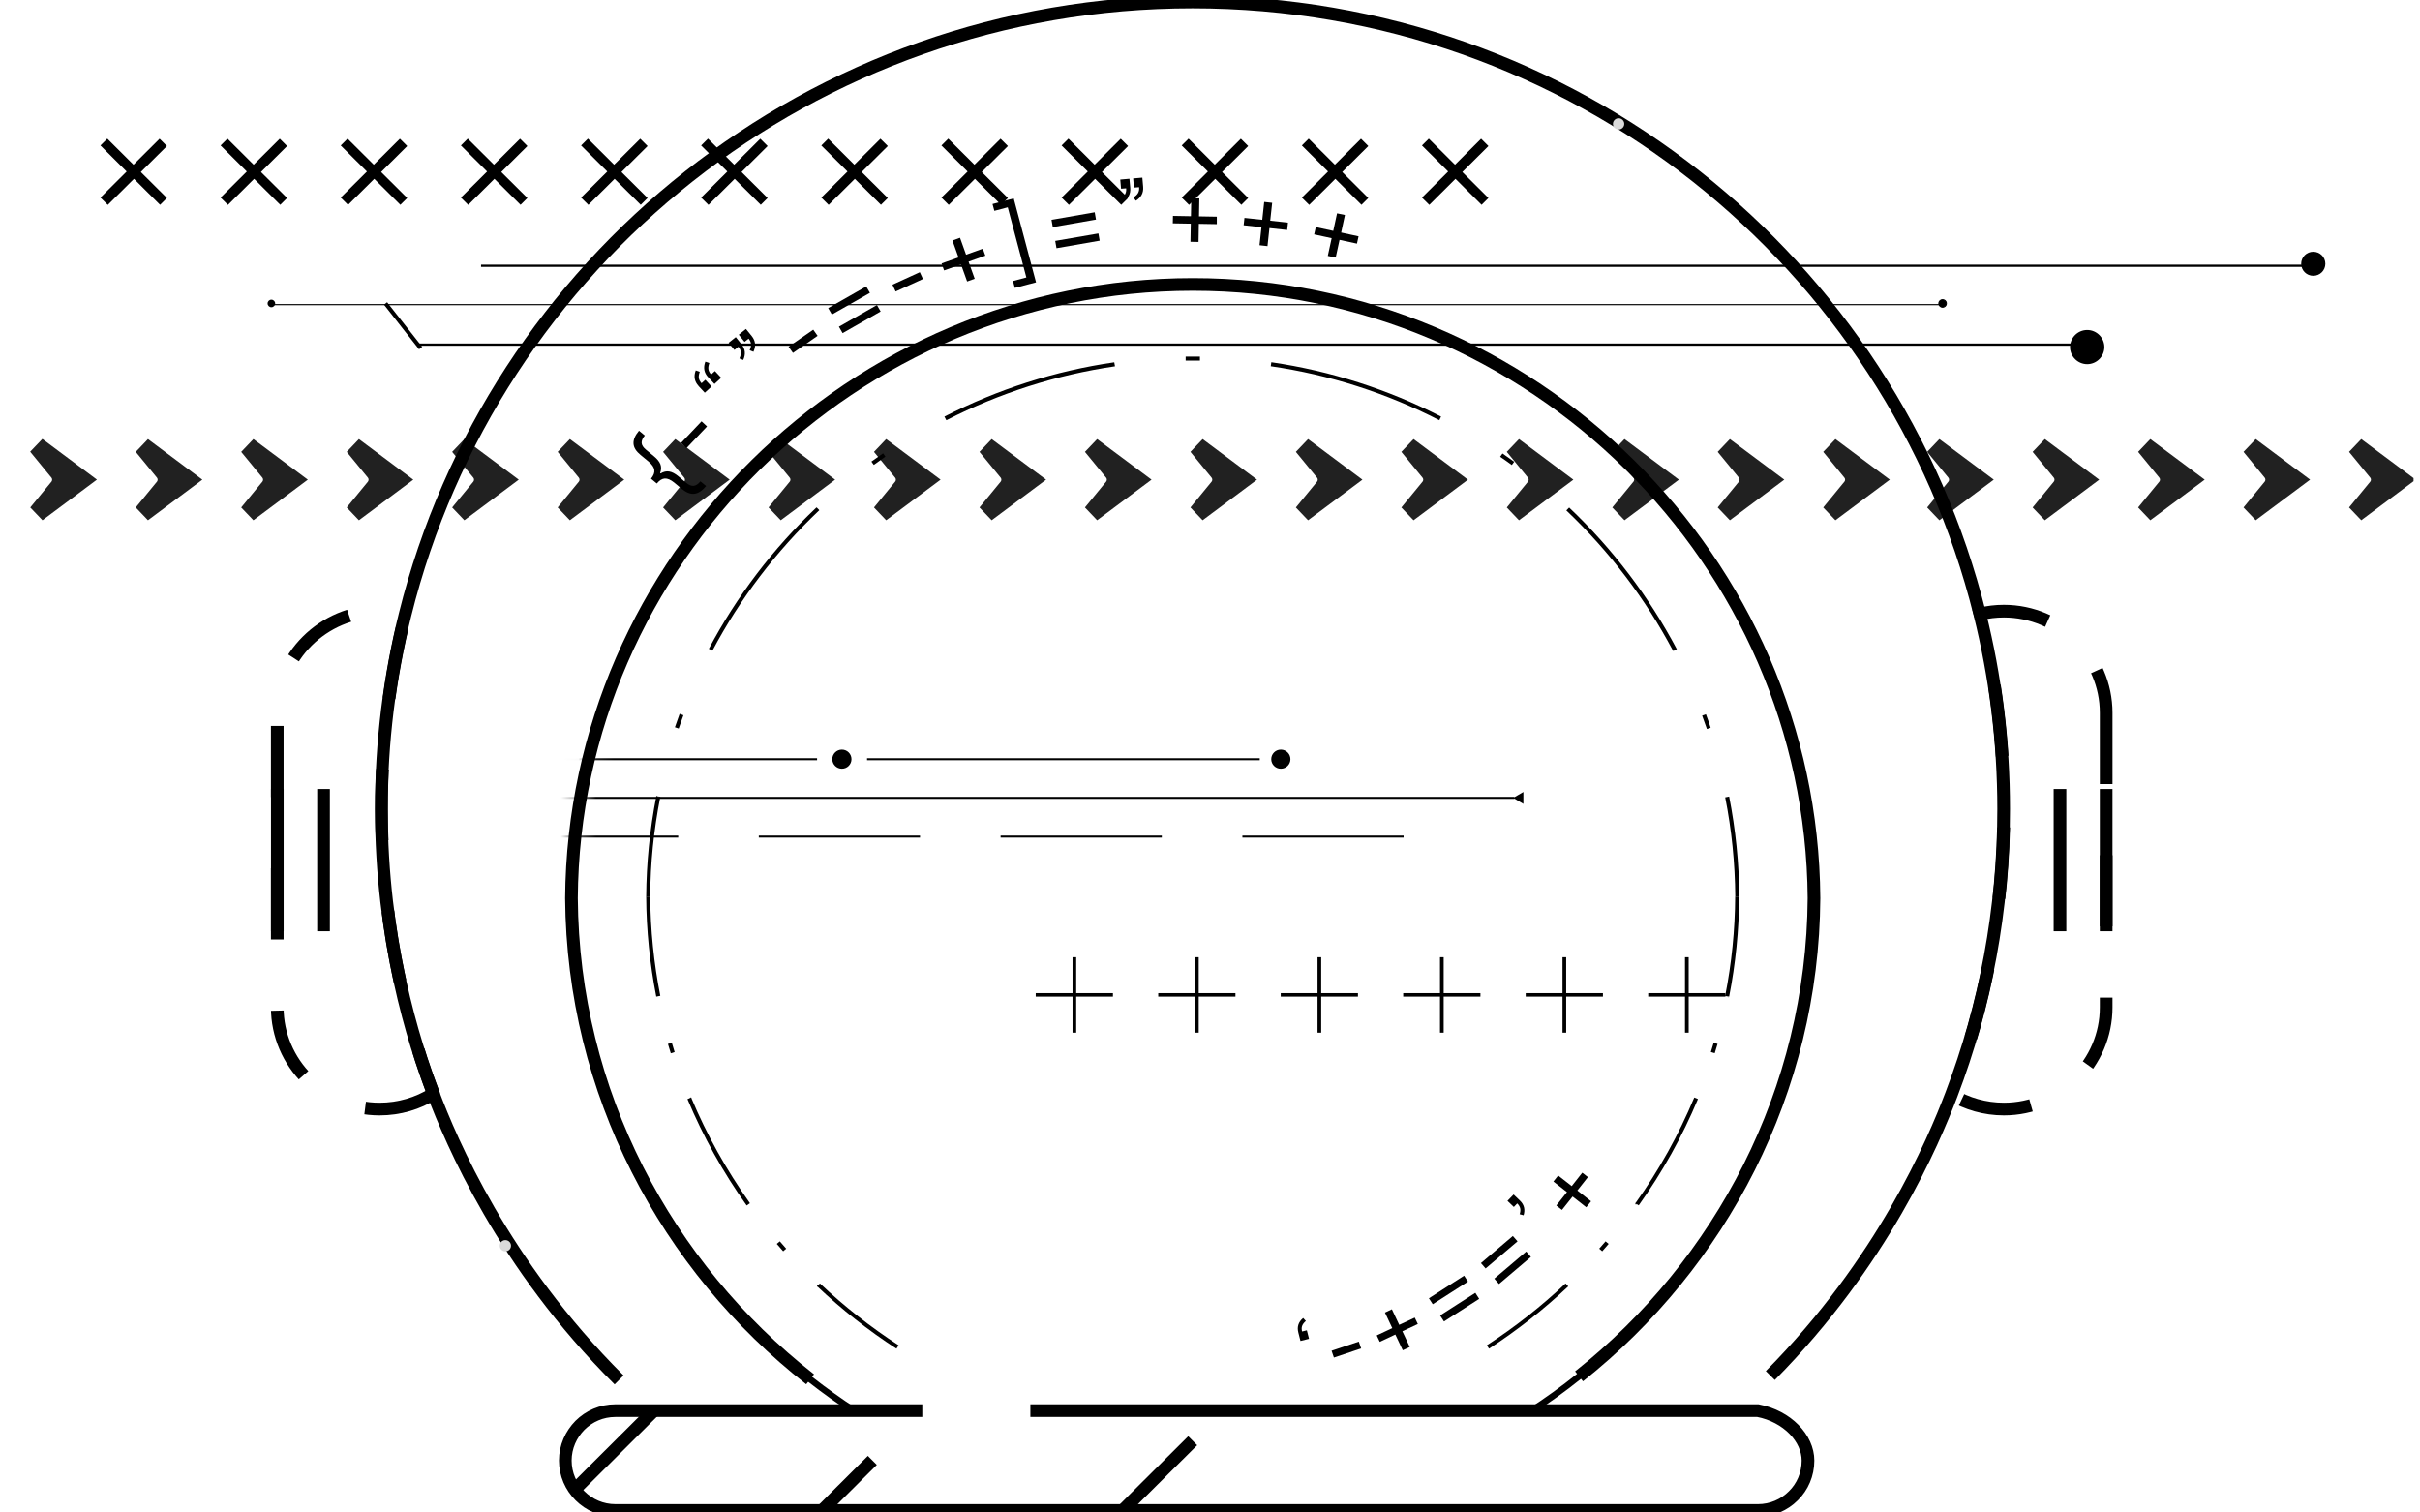 <svg width="136" height="85" viewBox="0 0 136 85" fill="none" xmlns="http://www.w3.org/2000/svg">
  <g clip-path="url(#clip0_2017_2394)">
    <path d="M7.914 9.667L9.381 11.127L8.996 11.51L7.529 10.05L6.057 11.514L5.645 11.104L7.117 9.64L5.645 8.175L6.03 7.792L7.502 9.257L8.969 7.796L9.381 8.207L7.914 9.667Z" fill="black" />
    <path d="M14.667 9.667L16.135 11.127L15.75 11.51L14.282 10.05L12.81 11.514L12.398 11.104L13.87 9.64L12.398 8.175L12.783 7.792L14.255 9.257L15.723 7.796L16.135 8.207L14.667 9.667Z" fill="black" />
    <path d="M21.418 9.667L22.885 11.127L22.5 11.51L21.033 10.05L19.561 11.514L19.148 11.104L20.621 9.64L19.148 8.175L19.534 7.792L21.006 9.257L22.473 7.796L22.885 8.207L21.418 9.667Z" fill="black" />
    <path d="M28.171 9.667L29.639 11.127L29.254 11.51L27.786 10.05L26.314 11.514L25.902 11.104L27.374 9.64L25.902 8.175L26.287 7.792L27.759 9.257L29.227 7.796L29.639 8.207L28.171 9.667Z" fill="black" />
    <path d="M34.925 9.667L36.393 11.127L36.008 11.51L34.54 10.05L33.068 11.514L32.656 11.104L34.128 9.64L32.656 8.175L33.041 7.792L34.513 9.257L35.98 7.796L36.393 8.207L34.925 9.667Z" fill="black" />
    <path d="M41.672 9.667L43.139 11.127L42.754 11.51L41.287 10.05L39.815 11.514L39.402 11.104L40.874 9.64L39.402 8.175L39.787 7.792L41.26 9.257L42.727 7.796L43.139 8.207L41.672 9.667Z" fill="black" />
    <path d="M48.425 9.667L49.893 11.127L49.508 11.51L48.04 10.05L46.568 11.514L46.156 11.104L47.628 9.64L46.156 8.175L46.541 7.792L48.013 9.257L49.48 7.796L49.893 8.207L48.425 9.667Z" fill="black" />
    <path d="M55.175 9.667L56.643 11.127L56.258 11.51L54.79 10.05L53.318 11.514L52.906 11.104L54.378 9.64L52.906 8.175L53.291 7.792L54.763 9.257L56.23 7.796L56.643 8.207L55.175 9.667Z" fill="black" />
    <path d="M61.929 9.667L63.397 11.127L63.012 11.51L61.544 10.05L60.072 11.514L59.66 11.104L61.132 9.64L59.66 8.175L60.045 7.792L61.517 9.257L62.984 7.796L63.397 8.207L61.929 9.667Z" fill="black" />
    <path d="M68.679 9.667L70.147 11.127L69.762 11.51L68.294 10.05L66.822 11.514L66.41 11.104L67.882 9.64L66.41 8.175L66.795 7.792L68.267 9.257L69.734 7.796L70.147 8.207L68.679 9.667Z" fill="black" />
    <path d="M75.431 9.667L76.898 11.127L76.513 11.51L75.046 10.05L73.574 11.514L73.162 11.104L74.634 9.64L73.162 8.175L73.547 7.792L75.019 9.257L76.486 7.796L76.898 8.207L75.431 9.667Z" fill="black" />
    <path d="M82.181 9.667L83.648 11.127L83.263 11.51L81.796 10.05L80.324 11.514L79.912 11.104L81.384 9.64L79.912 8.175L80.297 7.792L81.769 9.257L83.236 7.796L83.648 8.207L82.181 9.667Z" fill="black" />
    <path d="M4.611 26.954L2.088 28.836L3.276 27.389L3.276 27.389L3.279 27.385C3.48 27.134 3.48 26.779 3.279 26.528L3.279 26.528L3.276 26.525L2.083 25.068L4.611 26.954Z" stroke="#212121" />
    <path d="M9.204 26.524L8.017 25.077L10.536 26.956L8.017 28.836L9.204 27.388L9.204 27.388L9.207 27.385C9.409 27.134 9.409 26.779 9.207 26.528L9.207 26.528L9.204 26.524Z" stroke="#212121" />
    <path d="M15.13 26.524L13.942 25.077L16.462 26.956L13.942 28.836L15.13 27.388L15.13 27.388L15.133 27.385C15.334 27.134 15.334 26.779 15.133 26.528L15.133 26.528L15.13 26.524Z" stroke="#212121" />
    <path d="M21.059 26.525L19.872 25.077L22.391 26.957L19.872 28.837L21.059 27.389L21.059 27.389L21.062 27.385C21.263 27.134 21.263 26.779 21.062 26.528L21.062 26.528L21.059 26.525Z" stroke="#212121" />
    <path d="M26.984 26.524L25.797 25.077L28.316 26.956L25.797 28.836L26.984 27.388L26.984 27.388L26.987 27.385C27.189 27.134 27.189 26.779 26.987 26.528L26.987 26.528L26.984 26.524Z" stroke="#212121" />
    <path d="M32.913 26.524L31.726 25.077L34.245 26.956L31.726 28.836L32.913 27.388L32.913 27.388L32.916 27.385C33.117 27.134 33.117 26.779 32.916 26.528L32.916 26.528L32.913 26.524Z" stroke="#212121" />
    <path d="M38.838 26.524L37.651 25.077L40.17 26.956L37.651 28.836L38.838 27.388L38.838 27.388L38.841 27.385C39.042 27.134 39.042 26.779 38.841 26.528L38.841 26.528L38.838 26.524Z" stroke="#212121" />
    <path d="M43.578 25.077L46.097 26.956L43.578 28.836L44.765 27.388L44.765 27.388L44.768 27.385C44.97 27.134 44.97 26.779 44.768 26.528L44.768 26.528L44.765 26.524L43.578 25.077Z" stroke="#212121" />
    <path d="M50.691 26.524L49.503 25.077L52.023 26.956L49.503 28.836L50.691 27.388L50.691 27.388L50.694 27.385C50.895 27.134 50.895 26.779 50.694 26.528L50.694 26.528L50.691 26.524Z" stroke="#212121" />
    <path d="M55.432 25.077L57.952 26.956L55.432 28.836L56.62 27.388L56.62 27.388L56.623 27.385C56.824 27.134 56.824 26.779 56.623 26.528L56.623 26.528L56.62 26.524L55.432 25.077Z" stroke="#212121" />
    <path d="M61.359 25.077L63.879 26.956L61.359 28.836L62.547 27.388L62.547 27.388L62.55 27.385C62.751 27.134 62.751 26.779 62.55 26.528L62.55 26.528L62.547 26.524L61.359 25.077Z" stroke="#212121" />
    <path d="M67.287 25.077L69.806 26.956L67.287 28.836L68.474 27.388L68.474 27.388L68.477 27.385C68.678 27.134 68.678 26.779 68.477 26.528L68.477 26.528L68.474 26.524L67.287 25.077Z" stroke="#212121" />
    <path d="M73.212 25.077L75.731 26.957L73.212 28.837L74.399 27.389L74.399 27.389L74.402 27.385C74.604 27.134 74.604 26.779 74.402 26.528L74.402 26.528L74.399 26.525L73.212 25.077Z" stroke="#212121" />
    <path d="M79.141 28.837L80.328 27.389L80.328 27.389L80.331 27.385C80.533 27.134 80.533 26.779 80.331 26.528L80.331 26.528L80.328 26.525L79.141 25.077L81.66 26.957L79.141 28.837Z" stroke="#212121" />
    <path d="M85.066 25.077L87.585 26.957L85.066 28.837L86.253 27.389L86.253 27.389L86.256 27.385C86.458 27.134 86.458 26.779 86.256 26.528L86.256 26.528L86.253 26.525L85.066 25.077Z" stroke="#212121" />
    <path d="M90.995 28.836L92.182 27.388L92.182 27.388L92.185 27.385C92.387 27.134 92.387 26.779 92.185 26.528L92.185 26.528L92.182 26.524L90.995 25.077L93.514 26.956L90.995 28.836Z" stroke="#212121" />
    <path d="M96.918 28.836L98.106 27.388L98.106 27.388L98.109 27.385C98.31 27.134 98.31 26.779 98.109 26.528L98.109 26.528L98.106 26.524L96.918 25.077L99.438 26.956L96.918 28.836Z" stroke="#212121" />
    <path d="M102.849 28.836L104.036 27.388L104.036 27.388L104.039 27.385C104.241 27.134 104.241 26.779 104.039 26.528L104.039 26.528L104.036 26.524L102.849 25.077L105.368 26.956L102.849 28.836Z" stroke="#212121" />
    <path d="M108.691 25.077L111.211 26.956L108.691 28.836L109.879 27.388L109.879 27.388L109.882 27.385C110.083 27.134 110.083 26.779 109.882 26.528L109.882 26.528L109.879 26.524L108.691 25.077Z" stroke="#212121" />
    <path d="M114.617 25.077L117.136 26.957L114.617 28.837L115.804 27.389L115.804 27.389L115.807 27.385C116.008 27.134 116.008 26.779 115.807 26.528L115.807 26.528L115.804 26.525L114.617 25.077Z" stroke="#212121" />
    <path d="M120.546 25.077L123.065 26.956L120.546 28.836L121.733 27.388L121.733 27.388L121.736 27.385C121.938 27.134 121.938 26.779 121.736 26.528L121.736 26.528L121.733 26.524L120.546 25.077Z" stroke="#212121" />
    <path d="M126.469 25.077L128.988 26.956L126.469 28.836L127.656 27.388L127.656 27.388L127.659 27.385C127.861 27.134 127.861 26.779 127.659 26.528L127.659 26.528L127.656 26.524L126.469 25.077Z" stroke="#212121" />
    <path d="M132.4 25.077L134.919 26.956L132.4 28.836L133.587 27.388L133.587 27.388L133.59 27.385C133.792 27.134 133.792 26.779 133.59 26.528L133.59 26.528L133.587 26.524L132.4 25.077Z" stroke="#212121" />
    <path d="M130.084 14.873H27.034V14.999H130.084V14.873Z" fill="black" />
    <path d="M130.002 15.498C130.377 15.498 130.682 15.196 130.682 14.822C130.682 14.449 130.377 14.146 130.002 14.146C129.627 14.146 129.323 14.449 129.323 14.822C129.323 15.196 129.627 15.498 130.002 15.498Z" fill="black" />
    <path d="M109.092 17.088H15.267V17.151H109.092V17.088Z" fill="black" />
    <path d="M15.252 17.265C15.369 17.265 15.464 17.17 15.464 17.053C15.464 16.936 15.369 16.841 15.252 16.841C15.134 16.841 15.039 16.936 15.039 17.053C15.039 17.17 15.134 17.265 15.252 17.265Z" fill="black" />
    <path d="M109.17 17.265C109.288 17.265 109.383 17.17 109.383 17.053C109.383 16.936 109.288 16.841 109.17 16.841C109.053 16.841 108.958 16.936 108.958 17.053C108.958 17.17 109.053 17.265 109.17 17.265Z" fill="black" />
    <path d="M109.171 17.292C109.04 17.292 108.931 17.184 108.931 17.053C108.931 16.923 109.04 16.814 109.171 16.814C109.303 16.814 109.411 16.923 109.411 17.053C109.411 17.184 109.303 17.292 109.171 17.292C109.303 17.292 109.04 17.292 109.171 17.292ZM109.171 16.869C109.072 16.869 108.986 16.95 108.986 17.053C108.986 17.157 109.067 17.238 109.171 17.238C109.275 17.238 109.357 17.157 109.357 17.053C109.357 16.95 109.275 16.869 109.171 16.869C109.271 16.869 109.067 16.869 109.171 16.869Z" fill="black" />
    <path d="M117.361 19.303H23.535V19.43H117.361V19.303Z" fill="black" />
    <path d="M117.297 20.352C117.768 20.352 118.149 19.973 118.149 19.505C118.149 19.037 117.768 18.658 117.297 18.658C116.827 18.658 116.446 19.037 116.446 19.505C116.446 19.973 116.827 20.352 117.297 20.352Z" fill="black" />
    <path d="M117.297 20.465C116.767 20.465 116.333 20.032 116.333 19.505C116.333 18.978 116.767 18.545 117.297 18.545C117.827 18.545 118.262 18.978 118.262 19.505C118.262 20.032 117.827 20.465 117.297 20.465C117.827 20.465 116.767 20.465 117.297 20.465ZM117.297 18.77C116.89 18.77 116.559 19.099 116.559 19.505C116.559 19.91 116.89 20.239 117.297 20.239C117.705 20.239 118.036 19.91 118.036 19.505C118.036 19.099 117.705 18.77 117.297 18.77C117.705 18.77 116.89 18.77 117.297 18.77Z" fill="black" />
    <path d="M23.549 19.631L21.579 17.121L21.755 16.985L23.726 19.491L23.549 19.631Z" fill="black" />
    <path d="M88.74 77.348C96.707 71.016 101.871 61.3 101.943 50.475C101.807 31.524 86.099 15.985 67.034 15.985C47.969 15.985 32.247 31.533 32.115 50.475C32.192 61.39 37.442 71.183 45.527 77.514" stroke="black" stroke-width="0.712" stroke-miterlimit="10" />
    <path d="M34.792 77.55C28.256 71.047 25.339 64.08 24.347 61.457C23.233 58.519 21.43 52.831 21.43 45.472C21.43 41.696 21.892 38.036 22.766 34.534C27.681 14.764 45.623 0.113 67.02 0.113C88.418 0.113 106.337 14.75 111.261 34.507C112.14 38.018 112.602 41.691 112.602 45.472C112.602 51.114 111.569 56.522 109.666 61.511C108.652 64.175 105.803 70.926 99.488 77.303" stroke="black" stroke-width="0.712" stroke-miterlimit="10" />
    <path
      d="M39.684 27.31C39.462 27.576 39.245 27.721 39.027 27.748C38.81 27.775 38.574 27.684 38.325 27.482L37.89 27.121C37.691 26.959 37.514 26.882 37.36 26.891C37.206 26.9 37.057 26.995 36.912 27.171L36.586 26.9C36.731 26.724 36.794 26.562 36.771 26.409C36.749 26.256 36.64 26.098 36.445 25.936L35.997 25.566C35.748 25.363 35.616 25.152 35.603 24.931C35.589 24.71 35.689 24.471 35.911 24.205L36.237 24.476C36.11 24.629 36.051 24.769 36.06 24.895C36.069 25.021 36.151 25.147 36.305 25.273L36.753 25.643C36.939 25.796 37.061 25.949 37.116 26.098C37.17 26.247 37.166 26.409 37.097 26.585L37.125 26.607C37.292 26.508 37.451 26.472 37.609 26.499C37.763 26.522 37.935 26.612 38.126 26.77L38.561 27.13C38.715 27.256 38.855 27.315 38.982 27.301C39.109 27.288 39.236 27.207 39.362 27.049L39.688 27.319L39.684 27.31Z"
      fill="black" />
    <path d="M38.267 24.899L39.426 23.678L39.734 23.966L38.575 25.188L38.267 24.899Z" fill="black" />
    <path d="M39.258 21.691C39.028 21.443 38.973 21.15 39.1 20.816L39.327 20.893C39.277 21.023 39.258 21.141 39.272 21.24C39.286 21.343 39.34 21.438 39.426 21.537L39.639 21.343L39.988 21.722L39.607 22.069L39.254 21.691H39.258ZM39.797 21.199C39.566 20.951 39.512 20.659 39.639 20.325L39.865 20.402C39.816 20.532 39.797 20.649 39.811 20.749C39.825 20.852 39.879 20.947 39.965 21.046L40.178 20.852L40.531 21.231L40.151 21.578L39.802 21.199H39.797Z" fill="black" />
    <path d="M41.559 20.136C41.618 20.01 41.645 19.892 41.636 19.793C41.627 19.69 41.581 19.59 41.5 19.487L41.273 19.667L40.947 19.266L41.35 18.946L41.672 19.347C41.885 19.613 41.917 19.906 41.767 20.23L41.55 20.14L41.559 20.136ZM42.13 19.681C42.188 19.555 42.215 19.437 42.206 19.338C42.197 19.235 42.152 19.135 42.071 19.032L41.844 19.212L41.518 18.811L41.921 18.486L42.247 18.887C42.46 19.153 42.492 19.446 42.342 19.771L42.125 19.681H42.13Z" fill="black" />
    <path d="M44.317 19.487L45.703 18.527L45.948 18.874L44.562 19.834L44.317 19.487Z" fill="black" />
    <path d="M48.889 16.459L46.751 17.675L46.542 17.315L48.68 16.098L48.889 16.459ZM49.491 17.504L47.353 18.721L47.145 18.36L49.283 17.143L49.491 17.504Z" fill="black" />
    <path d="M50.156 15.999L51.692 15.296L51.868 15.679L50.333 16.382L50.156 15.999Z" fill="black" />
    <path d="M54.292 14.313L55.234 13.975L55.375 14.367L54.432 14.705L54.777 15.665L54.351 15.818L54.007 14.858L53.056 15.197L52.915 14.804L53.866 14.466L53.526 13.515L53.952 13.362L54.292 14.313Z" fill="black" />
    <path d="M55.882 11.853L55.778 11.465L56.969 11.149L58.224 15.868L57.032 16.179L56.928 15.791L57.68 15.593L56.634 11.65L55.882 11.848V11.853Z" fill="black" />
    <path d="M61.593 12.339L59.165 12.763L59.093 12.353L61.521 11.929L61.593 12.339ZM61.801 13.525L59.374 13.948L59.301 13.538L61.729 13.119L61.801 13.529V13.525Z" fill="black" />
    <path d="M62.971 11.154C63.093 11.082 63.179 11.001 63.229 10.911C63.279 10.82 63.301 10.712 63.288 10.582L63.002 10.604L62.957 10.091L63.473 10.045L63.519 10.559C63.546 10.897 63.41 11.159 63.106 11.343L62.975 11.149L62.971 11.154ZM63.7 11.091C63.822 11.019 63.908 10.938 63.958 10.848C64.008 10.757 64.031 10.649 64.017 10.519L63.727 10.541L63.682 10.027L64.198 9.982L64.243 10.496C64.271 10.834 64.135 11.095 63.831 11.28L63.7 11.086V11.091Z" fill="black" />
    <path d="M67.382 12.159L68.383 12.177V12.596L67.373 12.578L67.355 13.597L66.902 13.588L66.92 12.569L65.91 12.551L65.919 12.132L66.929 12.15L66.947 11.14L67.4 11.149L67.382 12.159Z" fill="black" />
    <path d="M71.385 12.402L72.382 12.51L72.337 12.925L71.34 12.817L71.231 13.831L70.783 13.781L70.892 12.767L69.891 12.659L69.936 12.245L70.937 12.353L71.046 11.348L71.494 11.397L71.385 12.398V12.402Z" fill="black" />
    <path d="M75.371 13.069L76.35 13.281L76.259 13.691L75.281 13.479L75.063 14.475L74.62 14.381L74.837 13.385L73.854 13.173L73.945 12.763L74.927 12.975L75.14 11.988L75.584 12.082L75.371 13.069Z" fill="black" />
    <path d="M48.105 79.353C47.217 78.776 46.356 78.163 45.527 77.514C37.442 71.183 32.192 61.39 32.115 50.475C32.247 31.533 47.955 15.985 67.034 15.985C86.112 15.985 101.807 31.524 101.943 50.475C101.871 61.3 96.707 71.016 88.74 77.348C87.847 78.064 86.919 78.731 85.958 79.353" stroke="black" stroke-width="0.356" stroke-miterlimit="10" />
    <path d="M24.356 61.462C23.478 62.012 22.44 62.327 21.331 62.327C18.169 62.327 15.582 59.754 15.582 56.613V40.064C15.582 36.919 18.169 34.345 21.331 34.345C21.829 34.345 22.314 34.408 22.776 34.535C21.906 38.036 21.439 41.7 21.439 45.472C21.439 51.097 22.468 56.486 24.356 61.457V61.462Z" stroke="black" stroke-width="0.712" stroke-miterlimit="10" stroke-dasharray="4 4" />
    <path d="M118.363 40.064V56.612C118.363 59.749 115.777 62.327 112.615 62.327C111.546 62.327 110.536 62.029 109.68 61.516C111.582 56.527 112.615 51.119 112.615 45.472C112.615 41.691 112.153 38.018 111.274 34.507C111.704 34.399 112.153 34.345 112.615 34.345C114.196 34.345 115.632 34.99 116.673 36.026C117.715 37.063 118.363 38.491 118.363 40.064Z" stroke="black" stroke-width="0.712" stroke-miterlimit="10" stroke-dasharray="4 4" />
    <path d="M36.881 56.009C36.519 54.166 36.324 52.273 36.315 50.384H36.541C36.555 52.255 36.745 54.134 37.108 55.964L36.886 56.009H36.881Z" fill="black" />
    <path d="M38.855 61.723H38.737L38.842 61.669L38.855 61.723ZM37.696 59.191C37.641 59.015 37.587 58.843 37.537 58.668L37.755 58.605C37.804 58.78 37.859 58.952 37.913 59.127L37.696 59.195V59.191Z" fill="black" />
    <path d="M45.954 72.314L45.935 72.3L45.908 72.273L46.013 72.197L46.058 72.111L46.022 72.188L46.076 72.12L46.017 72.201L46.103 72.142L46.017 72.206L45.963 72.309L45.954 72.314ZM44.015 70.322C43.893 70.187 43.775 70.047 43.653 69.907L43.825 69.763C43.943 69.903 44.06 70.038 44.182 70.173L44.01 70.322H44.015ZM41.963 67.749C40.631 65.883 39.513 63.868 38.634 61.768L38.842 61.682C39.712 63.765 40.826 65.761 42.144 67.618L41.959 67.749H41.963Z" fill="black" />
    <path d="M50.379 75.793C48.798 74.77 47.299 73.589 45.926 72.291L46.08 72.129C47.444 73.418 48.929 74.585 50.501 75.603L50.379 75.793Z" fill="black" />
    <path d="M97.519 50.389C97.506 48.514 97.316 46.639 96.953 44.81L97.175 44.765C97.537 46.608 97.732 48.501 97.746 50.384H97.519V50.389Z" fill="black" />
    <path d="M95.924 40.965C95.838 40.713 95.748 40.465 95.657 40.217L95.87 40.141C95.965 40.393 96.051 40.641 96.137 40.898L95.924 40.97V40.965ZM94.049 36.612L94.113 36.549L94.036 36.599L94.131 36.535H94.126H94.135L94.122 36.544L94.054 36.612H94.049ZM94.244 36.535H94.131L94.221 36.477L94.244 36.535ZM94.153 36.513L94.212 36.454L94.221 36.477L94.153 36.513Z" fill="black" />
    <path
      d="M37.104 44.81L36.882 44.765L37.068 44.783L37.009 44.765H36.882V44.724L36.995 44.76H37.108H37.009L37.108 44.783V44.81H37.104ZM38.141 40.943L37.928 40.871C38.014 40.618 38.105 40.366 38.195 40.118L38.408 40.195C38.318 40.443 38.227 40.691 38.141 40.943ZM94.027 36.581C92.469 33.642 90.449 30.988 88.025 28.685L88.184 28.523C90.63 30.843 92.664 33.52 94.231 36.477L94.032 36.581H94.027ZM40.034 36.567L39.835 36.463C41.402 33.507 43.441 30.83 45.887 28.514L45.959 28.59L45.891 28.509L46.045 28.671H46.041V28.676C43.613 30.979 41.593 33.633 40.034 36.572V36.567ZM84.959 26.13C84.746 25.972 84.528 25.819 84.306 25.67L84.438 25.485C84.66 25.638 84.877 25.792 85.095 25.949L84.963 26.13H84.959ZM49.103 26.121L48.971 25.94C49.189 25.783 49.406 25.629 49.628 25.476L49.759 25.661C49.542 25.814 49.325 25.967 49.107 26.125L49.103 26.121ZM80.887 23.619L80.95 23.489L80.887 23.615C77.906 22.083 74.717 21.06 71.415 20.582L71.447 20.357C74.772 20.843 77.983 21.871 80.986 23.412L80.887 23.615V23.619ZM53.179 23.61L53.075 23.412C56.078 21.871 59.29 20.843 62.619 20.361L62.66 20.582L62.642 20.474L62.66 20.586C59.358 21.069 56.173 22.087 53.188 23.615L53.179 23.61ZM67.434 20.266C67.167 20.266 66.899 20.266 66.632 20.266V20.041C66.899 20.041 67.167 20.041 67.434 20.041V20.266Z"
      fill="black" />
    <path d="M36.541 50.389H36.315C36.328 48.501 36.519 46.608 36.881 44.765L37.103 44.81C36.741 46.639 36.55 48.519 36.541 50.389Z" fill="black" />
    <path d="M83.681 75.793L83.559 75.604C85.13 74.585 86.616 73.418 87.98 72.129L88.133 72.291C86.761 73.589 85.262 74.765 83.681 75.793Z" fill="black" />
    <path d="M90.045 70.322L89.873 70.173C89.995 70.038 90.113 69.898 90.23 69.763L90.403 69.907C90.285 70.047 90.162 70.182 90.04 70.322H90.045ZM92.02 67.708L91.983 67.681H91.888L91.92 67.631L91.906 67.622L91.924 67.604L91.933 67.613L91.952 67.582L92.001 67.685L92.015 67.713L92.02 67.708Z" fill="black" />
    <path d="M92.098 67.744L91.913 67.613C93.235 65.761 94.345 63.765 95.215 61.678L95.423 61.764C94.544 63.864 93.425 65.874 92.094 67.739L92.098 67.744ZM96.365 59.19L96.148 59.123C96.202 58.952 96.257 58.776 96.306 58.604L96.524 58.667C96.469 58.843 96.419 59.019 96.365 59.19ZM97.149 56.063L97.072 55.986H96.954L96.968 55.932H96.977L96.99 55.901L97.072 55.982H97.185H97.076L97.153 56.058L97.149 56.063Z" fill="black" />
    <path d="M97.175 56.009L96.953 55.964C97.315 54.134 97.505 52.255 97.514 50.384H97.741C97.727 52.273 97.537 54.166 97.175 56.009Z" fill="black" />
    <path d="M18.182 44.341V52.336" stroke="black" stroke-width="0.712" stroke-miterlimit="10" />
    <path d="M15.585 44.341V52.336" stroke="black" stroke-width="0.712" stroke-miterlimit="10" />
    <path d="M115.768 44.341V52.336" stroke="black" stroke-width="0.712" stroke-miterlimit="10" />
    <path d="M118.362 44.341V52.336" stroke="black" stroke-width="0.712" stroke-miterlimit="10" />
    <path d="M72.963 74.878C72.881 74.562 72.972 74.292 73.234 74.071L73.388 74.238C73.284 74.324 73.216 74.414 73.18 74.508C73.144 74.603 73.144 74.707 73.175 74.828L73.443 74.761L73.565 75.239L73.085 75.36L72.963 74.882V74.878Z" fill="black" />
    <path d="M74.832 75.91L76.363 75.396L76.494 75.779L74.963 76.293L74.832 75.91Z" fill="black" />
    <path d="M78.638 74.454L79.508 74.049L79.68 74.409L78.811 74.815L79.227 75.698L78.833 75.883L78.416 74.999L77.542 75.41L77.37 75.049L78.244 74.639L77.832 73.765L78.222 73.58L78.634 74.454H78.638Z" fill="black" />
    <path d="M82.499 72.025L80.519 73.296L80.302 72.963L82.281 71.692L82.499 72.03V72.025ZM83.128 72.994L81.149 74.265L80.931 73.927L82.911 72.656L83.128 72.994Z" fill="black" />
    <path d="M85.283 69.763L83.489 71.286L83.227 70.984L85.02 69.461L85.283 69.763ZM86.035 70.637L84.241 72.16L83.978 71.859L85.772 70.335L86.035 70.637Z" fill="black" />
    <path d="M85.401 68.244C85.442 68.118 85.456 68.005 85.433 67.906C85.41 67.812 85.356 67.717 85.265 67.631L85.075 67.83L84.717 67.487L85.061 67.131L85.419 67.474C85.655 67.699 85.723 67.974 85.623 68.298L85.406 68.24L85.401 68.244Z" fill="black" />
    <path d="M88.328 66.658L88.921 65.905L89.238 66.153L88.645 66.906L89.415 67.51L89.147 67.848L88.377 67.244L87.779 67.996L87.462 67.748L88.06 66.996L87.299 66.401L87.567 66.063L88.328 66.658Z" fill="black" />
    <path d="M36.758 79.272L32.283 83.729" stroke="black" stroke-width="0.712" stroke-miterlimit="10" />
    <path d="M49.024 82.071L46.216 84.869" stroke="black" stroke-width="0.712" stroke-miterlimit="10" />
    <path d="M67.028 80.967L63.105 84.869" stroke="black" stroke-width="0.712" stroke-miterlimit="10" />
    <path d="M57.905 79.276C67.929 79.276 88.769 79.276 98.793 79.276C100.442 79.596 101.606 80.827 101.606 82.084C101.606 82.855 101.294 83.562 100.782 84.062C100.27 84.576 99.563 84.887 98.793 84.887H34.582C33.037 84.887 31.769 83.625 31.769 82.08C31.769 81.309 32.091 80.61 32.593 80.101C33.105 79.592 33.807 79.276 34.582 79.276C42.88 79.276 43.528 79.276 51.831 79.276" stroke="black" stroke-width="0.712" stroke-miterlimit="10" />
    <mask id="mask0_2017_2394" style="mask-type:luminance" maskUnits="userSpaceOnUse" x="32" y="15" width="70" height="65">
      <path d="M48.105 79.353C47.217 78.776 46.356 78.163 45.527 77.514C37.442 71.183 32.192 61.39 32.115 50.475C32.247 31.533 47.955 15.985 67.034 15.985C86.112 15.985 101.807 31.524 101.943 50.475C101.871 61.3 96.707 71.016 88.74 77.348C87.847 78.064 86.919 78.731 85.958 79.353" fill="white" />
    </mask>
    <g mask="url(#mask0_2017_2394)">
      <path d="M60.481 55.813H62.546V56.01H60.481V58.036H60.274V56.01H58.206V55.813H60.274V53.795H60.481V55.813Z" fill="black" />
      <path d="M67.366 55.813H69.43V56.01H67.366V58.036H67.159V56.01H65.091V55.813H67.159V53.795H67.366V55.813Z" fill="black" />
      <path d="M74.25 55.813H76.315V56.01H74.25V58.036H74.043V56.01H71.975V55.813H74.043V53.795H74.25V55.813Z" fill="black" />
      <path d="M81.133 55.813H83.198V56.01H81.133V58.036H80.926V56.01H78.858V55.813H80.926V53.795H81.133V55.813Z" fill="black" />
      <path d="M94.901 55.813H96.966V56.01H94.901V58.036H94.694V56.01H92.626V55.813H94.694V53.795H94.901V55.813Z" fill="black" />
      <path d="M88.017 55.813H90.082V56.01H88.017V58.036H87.81V56.01H85.742V55.813H87.81V53.795H88.017V55.813Z" fill="black" />
      <path d="M70.796 42.611H48.727V42.723H70.796V42.611Z" fill="black" />
      <path d="M45.918 42.61H23.85V42.723H45.918V42.61Z" fill="black" />
      <path d="M71.981 43.201C72.279 43.201 72.52 42.961 72.52 42.664C72.52 42.368 72.279 42.128 71.981 42.128C71.683 42.128 71.442 42.368 71.442 42.664C71.442 42.961 71.683 43.201 71.981 43.201Z" fill="black" />
      <path d="M47.313 43.201C47.611 43.201 47.852 42.961 47.852 42.664C47.852 42.368 47.611 42.128 47.313 42.128C47.016 42.128 46.774 42.368 46.774 42.664C46.774 42.961 47.016 43.201 47.313 43.201Z" fill="black" />
      <path d="M85.104 44.783H21.114V44.895H85.104V44.783Z" fill="black" />
      <path d="M85.612 44.508L85.041 44.841L85.612 45.179V44.508Z" fill="black" />
      <path d="M78.88 47.072H69.821V46.959H78.88V47.072ZM65.291 47.072H56.232V46.959H65.291V47.072ZM51.703 47.072H42.643V46.959H51.703V47.072ZM38.114 47.072H29.055V46.959H38.114V47.072Z" fill="black" />
    </g>
    <ellipse cx="90.963" cy="6.962" rx="0.318" ry="0.316" fill="#DADADA" />
    <ellipse cx="28.4" cy="70.009" rx="0.318" ry="0.316" fill="#DADADA" />
  </g>
  <defs>
    <clipPath id="clip0_2017_2394">
      <rect width="135.638" height="85" fill="white" />
    </clipPath>
  </defs>
</svg>